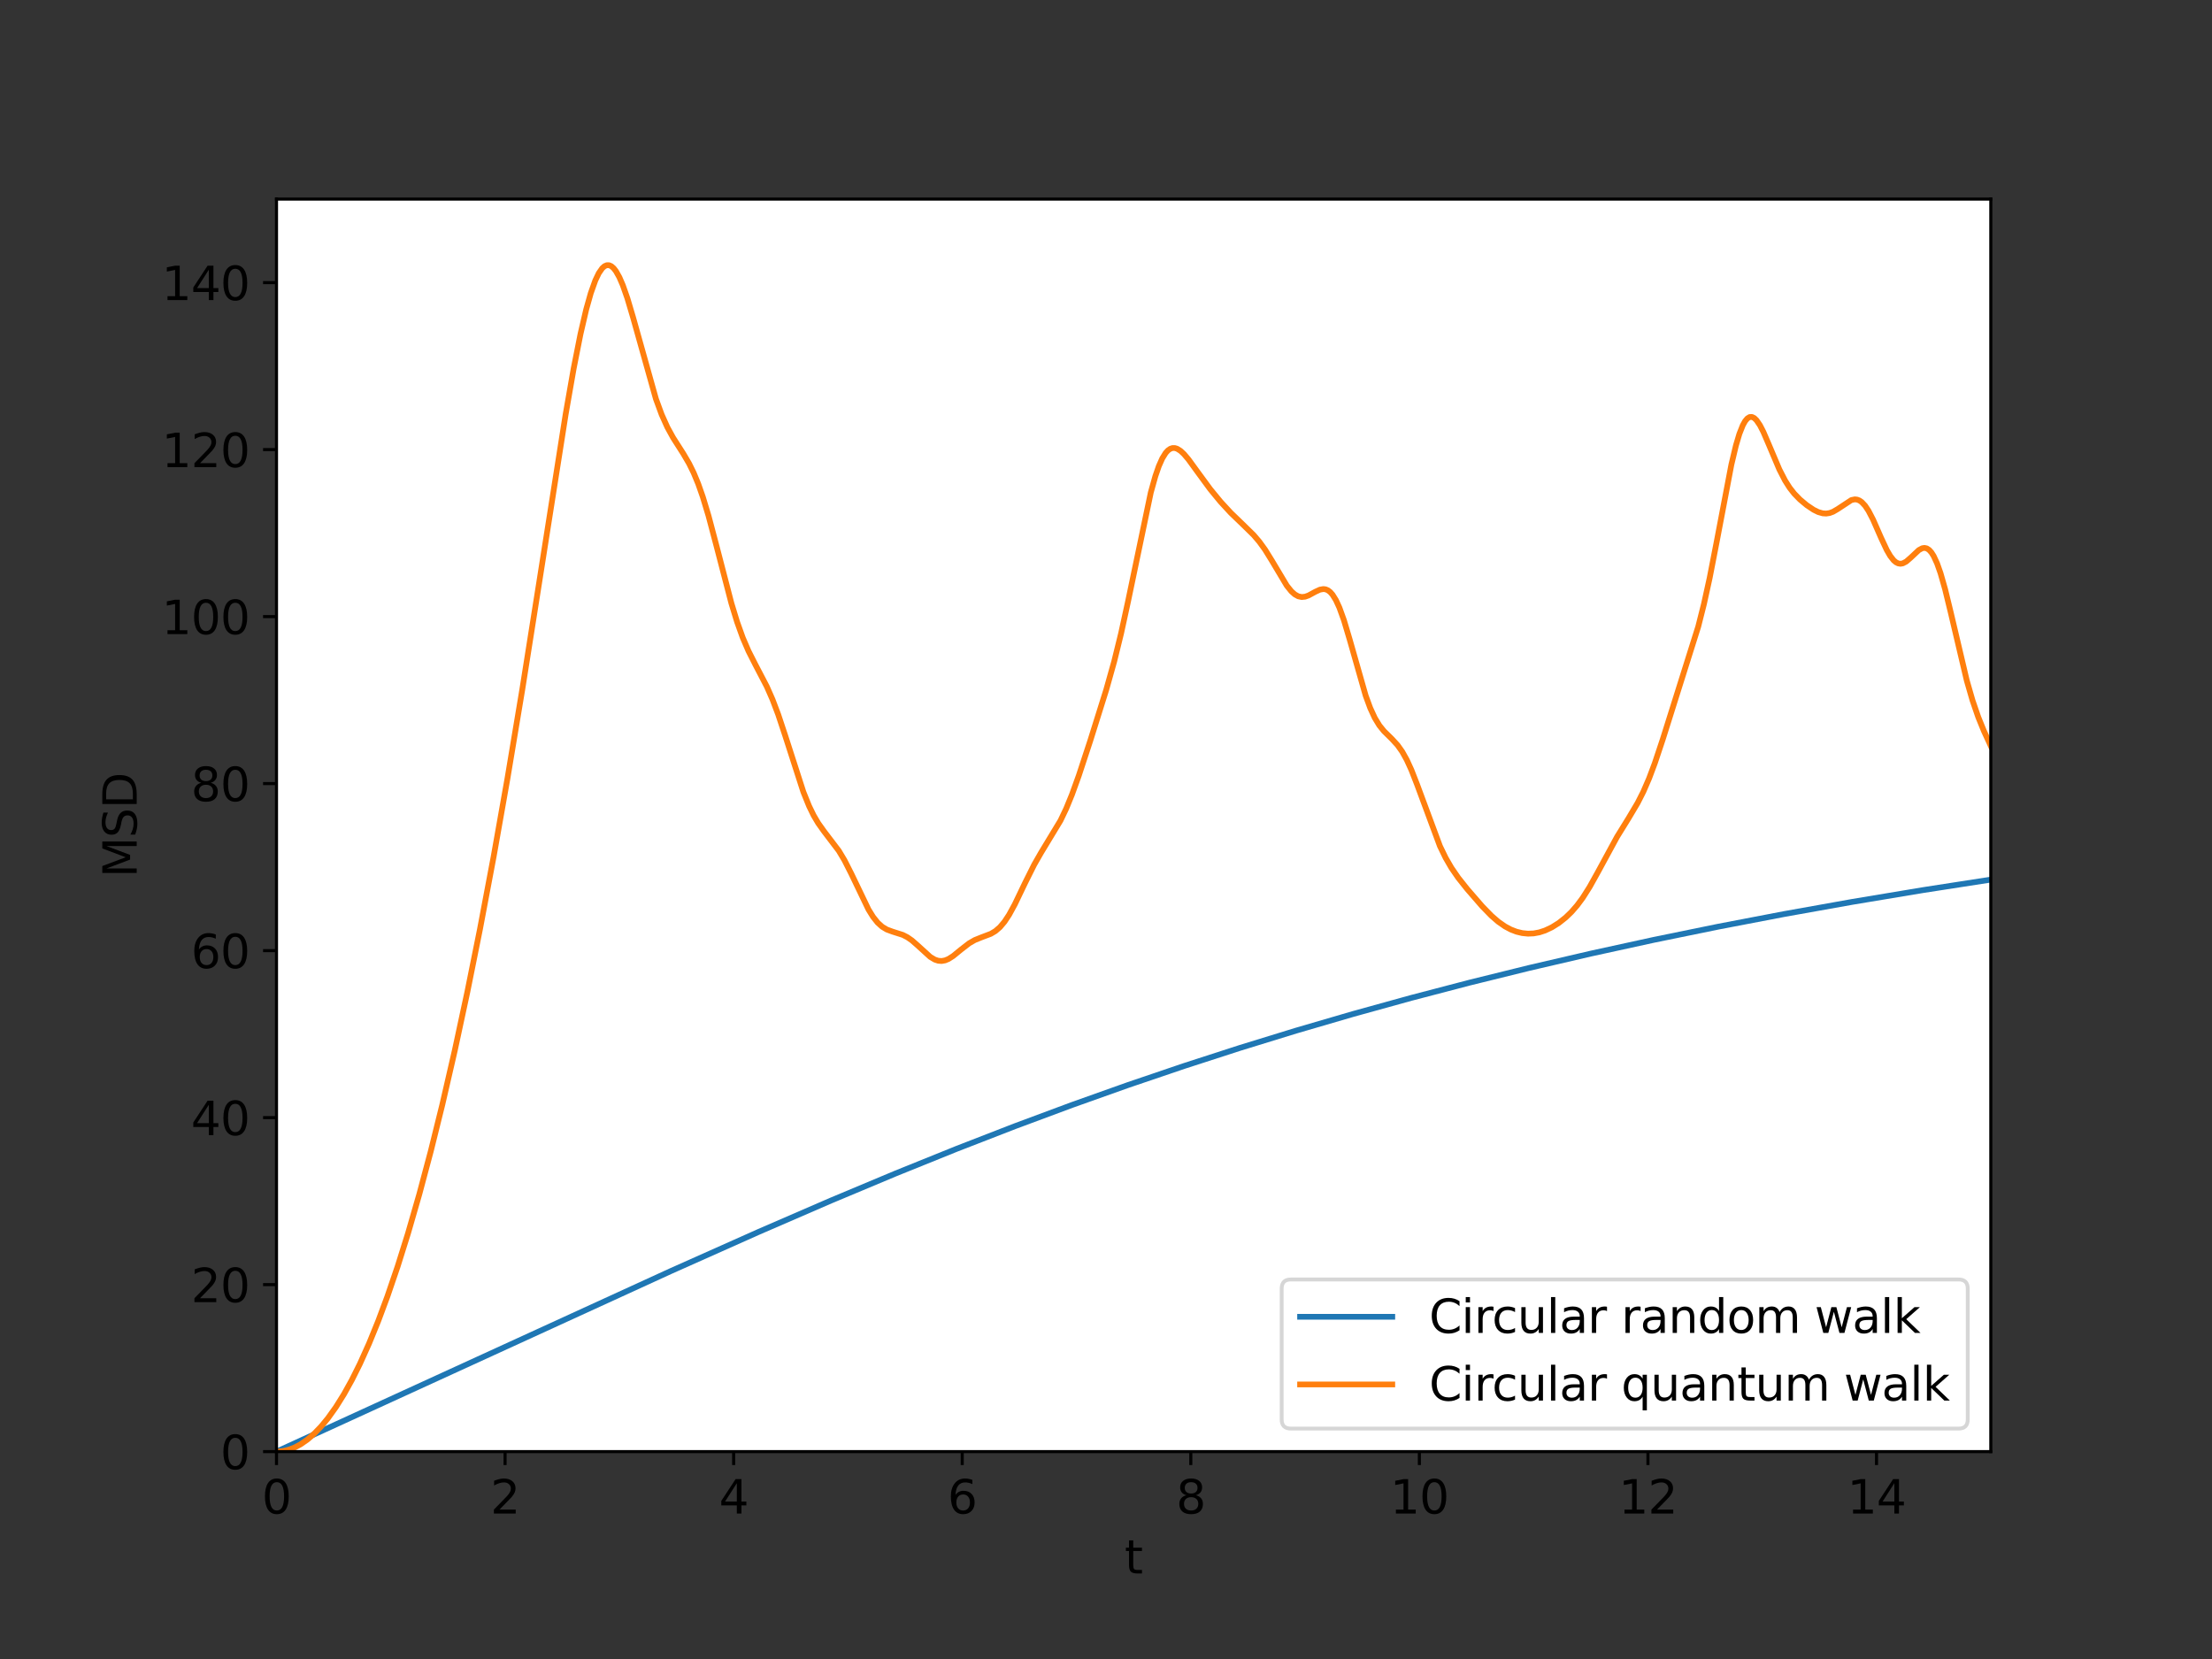 <?xml version="1.0" encoding="utf-8" standalone="no"?>
<!DOCTYPE svg PUBLIC "-//W3C//DTD SVG 1.1//EN"
  "http://www.w3.org/Graphics/SVG/1.1/DTD/svg11.dtd">
<svg xmlns:xlink="http://www.w3.org/1999/xlink" width="576pt" height="432pt" viewBox="0 0 576 432" xmlns="http://www.w3.org/2000/svg" version="1.1">
 <rect x="0" y="0" width="576" height="432" fill="#333333" stroke="none"/>
 <defs>
  <style type="text/css">*{stroke-linejoin: round; stroke-linecap: butt}</style>
 </defs>
 <g id="figure_1">
  <g id="patch_1">
   <path d="M 0 432 
L 576 432 
L 576 0 
L 0 0 
L 0 432 
z
" style="fill: none"/>
  </g>
  <g id="axes_1">
   <g id="patch_2">
    <path d="M 72 378 
L 518.4 378 
L 518.4 51.84 
L 72 51.84 
z
" style="fill: #ffffff"/>
   </g>
   <g id="matplotlib.axis_1">
    <g id="xtick_1">
     <g id="line2d_1">
      <defs>
       <path id="m64a8b90d75" d="M 0 0 
L 0 3.5 
" style="stroke: #000000; stroke-width: 0.8"/>
      </defs>
      <g>
       <use xlink:href="#m64a8b90d75" x="72" y="378" style="stroke: #000000; stroke-width: 0.8"/>
      </g>
     </g>
     <g id="text_1">
      <!-- 0 -->
      <g transform="translate(68.183 394.118)scale(0.12 -0.12)">
       <defs>
        <path id="DejaVuSans-30" d="M 2034 4250 
Q 1547 4250 1301 3770 
Q 1056 3291 1056 2328 
Q 1056 1369 1301 889 
Q 1547 409 2034 409 
Q 2525 409 2770 889 
Q 3016 1369 3016 2328 
Q 3016 3291 2770 3770 
Q 2525 4250 2034 4250 
z
M 2034 4750 
Q 2819 4750 3233 4129 
Q 3647 3509 3647 2328 
Q 3647 1150 3233 529 
Q 2819 -91 2034 -91 
Q 1250 -91 836 529 
Q 422 1150 422 2328 
Q 422 3509 836 4129 
Q 1250 4750 2034 4750 
z
" transform="scale(0.016)"/>
       </defs>
       <use xlink:href="#DejaVuSans-30"/>
      </g>
     </g>
    </g>
    <g id="xtick_2">
     <g id="line2d_2">
      <g>
       <use xlink:href="#m64a8b90d75" x="131.52" y="378" style="stroke: #000000; stroke-width: 0.8"/>
      </g>
     </g>
     <g id="text_2">
      <!-- 2 -->
      <g transform="translate(127.703 394.118)scale(0.12 -0.12)">
       <defs>
        <path id="DejaVuSans-32" d="M 1228 531 
L 3431 531 
L 3431 0 
L 469 0 
L 469 531 
Q 828 903 1448 1529 
Q 2069 2156 2228 2338 
Q 2531 2678 2651 2914 
Q 2772 3150 2772 3378 
Q 2772 3750 2511 3984 
Q 2250 4219 1831 4219 
Q 1534 4219 1204 4116 
Q 875 4013 500 3803 
L 500 4441 
Q 881 4594 1212 4672 
Q 1544 4750 1819 4750 
Q 2544 4750 2975 4387 
Q 3406 4025 3406 3419 
Q 3406 3131 3298 2873 
Q 3191 2616 2906 2266 
Q 2828 2175 2409 1742 
Q 1991 1309 1228 531 
z
" transform="scale(0.016)"/>
       </defs>
       <use xlink:href="#DejaVuSans-32"/>
      </g>
     </g>
    </g>
    <g id="xtick_3">
     <g id="line2d_3">
      <g>
       <use xlink:href="#m64a8b90d75" x="191.04" y="378" style="stroke: #000000; stroke-width: 0.8"/>
      </g>
     </g>
     <g id="text_3">
      <!-- 4 -->
      <g transform="translate(187.222 394.118)scale(0.12 -0.12)">
       <defs>
        <path id="DejaVuSans-34" d="M 2419 4116 
L 825 1625 
L 2419 1625 
L 2419 4116 
z
M 2253 4666 
L 3047 4666 
L 3047 1625 
L 3713 1625 
L 3713 1100 
L 3047 1100 
L 3047 0 
L 2419 0 
L 2419 1100 
L 313 1100 
L 313 1709 
L 2253 4666 
z
" transform="scale(0.016)"/>
       </defs>
       <use xlink:href="#DejaVuSans-34"/>
      </g>
     </g>
    </g>
    <g id="xtick_4">
     <g id="line2d_4">
      <g>
       <use xlink:href="#m64a8b90d75" x="250.56" y="378" style="stroke: #000000; stroke-width: 0.8"/>
      </g>
     </g>
     <g id="text_4">
      <!-- 6 -->
      <g transform="translate(246.743 394.118)scale(0.12 -0.12)">
       <defs>
        <path id="DejaVuSans-36" d="M 2113 2584 
Q 1688 2584 1439 2293 
Q 1191 2003 1191 1497 
Q 1191 994 1439 701 
Q 1688 409 2113 409 
Q 2538 409 2786 701 
Q 3034 994 3034 1497 
Q 3034 2003 2786 2293 
Q 2538 2584 2113 2584 
z
M 3366 4563 
L 3366 3988 
Q 3128 4100 2886 4159 
Q 2644 4219 2406 4219 
Q 1781 4219 1451 3797 
Q 1122 3375 1075 2522 
Q 1259 2794 1537 2939 
Q 1816 3084 2150 3084 
Q 2853 3084 3261 2657 
Q 3669 2231 3669 1497 
Q 3669 778 3244 343 
Q 2819 -91 2113 -91 
Q 1303 -91 875 529 
Q 447 1150 447 2328 
Q 447 3434 972 4092 
Q 1497 4750 2381 4750 
Q 2619 4750 2861 4703 
Q 3103 4656 3366 4563 
z
" transform="scale(0.016)"/>
       </defs>
       <use xlink:href="#DejaVuSans-36"/>
      </g>
     </g>
    </g>
    <g id="xtick_5">
     <g id="line2d_5">
      <g>
       <use xlink:href="#m64a8b90d75" x="310.08" y="378" style="stroke: #000000; stroke-width: 0.8"/>
      </g>
     </g>
     <g id="text_5">
      <!-- 8 -->
      <g transform="translate(306.262 394.118)scale(0.12 -0.12)">
       <defs>
        <path id="DejaVuSans-38" d="M 2034 2216 
Q 1584 2216 1326 1975 
Q 1069 1734 1069 1313 
Q 1069 891 1326 650 
Q 1584 409 2034 409 
Q 2484 409 2743 651 
Q 3003 894 3003 1313 
Q 3003 1734 2745 1975 
Q 2488 2216 2034 2216 
z
M 1403 2484 
Q 997 2584 770 2862 
Q 544 3141 544 3541 
Q 544 4100 942 4425 
Q 1341 4750 2034 4750 
Q 2731 4750 3128 4425 
Q 3525 4100 3525 3541 
Q 3525 3141 3298 2862 
Q 3072 2584 2669 2484 
Q 3125 2378 3379 2068 
Q 3634 1759 3634 1313 
Q 3634 634 3220 271 
Q 2806 -91 2034 -91 
Q 1263 -91 848 271 
Q 434 634 434 1313 
Q 434 1759 690 2068 
Q 947 2378 1403 2484 
z
M 1172 3481 
Q 1172 3119 1398 2916 
Q 1625 2713 2034 2713 
Q 2441 2713 2670 2916 
Q 2900 3119 2900 3481 
Q 2900 3844 2670 4047 
Q 2441 4250 2034 4250 
Q 1625 4250 1398 4047 
Q 1172 3844 1172 3481 
z
" transform="scale(0.016)"/>
       </defs>
       <use xlink:href="#DejaVuSans-38"/>
      </g>
     </g>
    </g>
    <g id="xtick_6">
     <g id="line2d_6">
      <g>
       <use xlink:href="#m64a8b90d75" x="369.6" y="378" style="stroke: #000000; stroke-width: 0.8"/>
      </g>
     </g>
     <g id="text_6">
      <!-- 10 -->
      <g transform="translate(361.965 394.118)scale(0.12 -0.12)">
       <defs>
        <path id="DejaVuSans-31" d="M 794 531 
L 1825 531 
L 1825 4091 
L 703 3866 
L 703 4441 
L 1819 4666 
L 2450 4666 
L 2450 531 
L 3481 531 
L 3481 0 
L 794 0 
L 794 531 
z
" transform="scale(0.016)"/>
       </defs>
       <use xlink:href="#DejaVuSans-31"/>
       <use xlink:href="#DejaVuSans-30" x="63.623"/>
      </g>
     </g>
    </g>
    <g id="xtick_7">
     <g id="line2d_7">
      <g>
       <use xlink:href="#m64a8b90d75" x="429.12" y="378" style="stroke: #000000; stroke-width: 0.8"/>
      </g>
     </g>
     <g id="text_7">
      <!-- 12 -->
      <g transform="translate(421.485 394.118)scale(0.12 -0.12)">
       <use xlink:href="#DejaVuSans-31"/>
       <use xlink:href="#DejaVuSans-32" x="63.623"/>
      </g>
     </g>
    </g>
    <g id="xtick_8">
     <g id="line2d_8">
      <g>
       <use xlink:href="#m64a8b90d75" x="488.64" y="378" style="stroke: #000000; stroke-width: 0.8"/>
      </g>
     </g>
     <g id="text_8">
      <!-- 14 -->
      <g transform="translate(481.005 394.118)scale(0.12 -0.12)">
       <use xlink:href="#DejaVuSans-31"/>
       <use xlink:href="#DejaVuSans-34" x="63.623"/>
      </g>
     </g>
    </g>
    <g id="text_9">
     <!-- t -->
     <g transform="translate(292.848 409.732)scale(0.12 -0.12)">
      <defs>
       <path id="DejaVuSans-74" d="M 1172 4494 
L 1172 3500 
L 2356 3500 
L 2356 3053 
L 1172 3053 
L 1172 1153 
Q 1172 725 1289 603 
Q 1406 481 1766 481 
L 2356 481 
L 2356 0 
L 1766 0 
Q 1100 0 847 248 
Q 594 497 594 1153 
L 594 3053 
L 172 3053 
L 172 3500 
L 594 3500 
L 594 4494 
L 1172 4494 
z
" transform="scale(0.016)"/>
      </defs>
      <use xlink:href="#DejaVuSans-74"/>
     </g>
    </g>
   </g>
   <g id="matplotlib.axis_2">
    <g id="ytick_1">
     <g id="line2d_9">
      <defs>
       <path id="mbe49fcbc59" d="M 0 0 
L -3.5 0 
" style="stroke: #000000; stroke-width: 0.8"/>
      </defs>
      <g>
       <use xlink:href="#mbe49fcbc59" x="72" y="378" style="stroke: #000000; stroke-width: 0.8"/>
      </g>
     </g>
     <g id="text_10">
      <!-- 0 -->
      <g transform="translate(57.365 382.559)scale(0.12 -0.12)">
       <use xlink:href="#DejaVuSans-30"/>
      </g>
     </g>
    </g>
    <g id="ytick_2">
     <g id="line2d_10">
      <g>
       <use xlink:href="#mbe49fcbc59" x="72" y="334.512" style="stroke: #000000; stroke-width: 0.8"/>
      </g>
     </g>
     <g id="text_11">
      <!-- 20 -->
      <g transform="translate(49.73 339.071)scale(0.12 -0.12)">
       <use xlink:href="#DejaVuSans-32"/>
       <use xlink:href="#DejaVuSans-30" x="63.623"/>
      </g>
     </g>
    </g>
    <g id="ytick_3">
     <g id="line2d_11">
      <g>
       <use xlink:href="#mbe49fcbc59" x="72" y="291.024" style="stroke: #000000; stroke-width: 0.8"/>
      </g>
     </g>
     <g id="text_12">
      <!-- 40 -->
      <g transform="translate(49.73 295.583)scale(0.12 -0.12)">
       <use xlink:href="#DejaVuSans-34"/>
       <use xlink:href="#DejaVuSans-30" x="63.623"/>
      </g>
     </g>
    </g>
    <g id="ytick_4">
     <g id="line2d_12">
      <g>
       <use xlink:href="#mbe49fcbc59" x="72" y="247.536" style="stroke: #000000; stroke-width: 0.8"/>
      </g>
     </g>
     <g id="text_13">
      <!-- 60 -->
      <g transform="translate(49.73 252.095)scale(0.12 -0.12)">
       <use xlink:href="#DejaVuSans-36"/>
       <use xlink:href="#DejaVuSans-30" x="63.623"/>
      </g>
     </g>
    </g>
    <g id="ytick_5">
     <g id="line2d_13">
      <g>
       <use xlink:href="#mbe49fcbc59" x="72" y="204.048" style="stroke: #000000; stroke-width: 0.8"/>
      </g>
     </g>
     <g id="text_14">
      <!-- 80 -->
      <g transform="translate(49.73 208.607)scale(0.12 -0.12)">
       <use xlink:href="#DejaVuSans-38"/>
       <use xlink:href="#DejaVuSans-30" x="63.623"/>
      </g>
     </g>
    </g>
    <g id="ytick_6">
     <g id="line2d_14">
      <g>
       <use xlink:href="#mbe49fcbc59" x="72" y="160.56" style="stroke: #000000; stroke-width: 0.8"/>
      </g>
     </g>
     <g id="text_15">
      <!-- 100 -->
      <g transform="translate(42.095 165.119)scale(0.12 -0.12)">
       <use xlink:href="#DejaVuSans-31"/>
       <use xlink:href="#DejaVuSans-30" x="63.623"/>
       <use xlink:href="#DejaVuSans-30" x="127.246"/>
      </g>
     </g>
    </g>
    <g id="ytick_7">
     <g id="line2d_15">
      <g>
       <use xlink:href="#mbe49fcbc59" x="72" y="117.072" style="stroke: #000000; stroke-width: 0.8"/>
      </g>
     </g>
     <g id="text_16">
      <!-- 120 -->
      <g transform="translate(42.095 121.631)scale(0.12 -0.12)">
       <use xlink:href="#DejaVuSans-31"/>
       <use xlink:href="#DejaVuSans-32" x="63.623"/>
       <use xlink:href="#DejaVuSans-30" x="127.246"/>
      </g>
     </g>
    </g>
    <g id="ytick_8">
     <g id="line2d_16">
      <g>
       <use xlink:href="#mbe49fcbc59" x="72" y="73.584" style="stroke: #000000; stroke-width: 0.8"/>
      </g>
     </g>
     <g id="text_17">
      <!-- 140 -->
      <g transform="translate(42.095 78.143)scale(0.12 -0.12)">
       <use xlink:href="#DejaVuSans-31"/>
       <use xlink:href="#DejaVuSans-34" x="63.623"/>
       <use xlink:href="#DejaVuSans-30" x="127.246"/>
      </g>
     </g>
    </g>
    <g id="text_18">
     <!-- MSD -->
     <g transform="translate(35.599 228.526)rotate(-90)scale(0.12 -0.12)">
      <defs>
       <path id="DejaVuSans-4d" d="M 628 4666 
L 1569 4666 
L 2759 1491 
L 3956 4666 
L 4897 4666 
L 4897 0 
L 4281 0 
L 4281 4097 
L 3078 897 
L 2444 897 
L 1241 4097 
L 1241 0 
L 628 0 
L 628 4666 
z
" transform="scale(0.016)"/>
       <path id="DejaVuSans-53" d="M 3425 4513 
L 3425 3897 
Q 3066 4069 2747 4153 
Q 2428 4238 2131 4238 
Q 1616 4238 1336 4038 
Q 1056 3838 1056 3469 
Q 1056 3159 1242 3001 
Q 1428 2844 1947 2747 
L 2328 2669 
Q 3034 2534 3370 2195 
Q 3706 1856 3706 1288 
Q 3706 609 3251 259 
Q 2797 -91 1919 -91 
Q 1588 -91 1214 -16 
Q 841 59 441 206 
L 441 856 
Q 825 641 1194 531 
Q 1563 422 1919 422 
Q 2459 422 2753 634 
Q 3047 847 3047 1241 
Q 3047 1584 2836 1778 
Q 2625 1972 2144 2069 
L 1759 2144 
Q 1053 2284 737 2584 
Q 422 2884 422 3419 
Q 422 4038 858 4394 
Q 1294 4750 2059 4750 
Q 2388 4750 2728 4690 
Q 3069 4631 3425 4513 
z
" transform="scale(0.016)"/>
       <path id="DejaVuSans-44" d="M 1259 4147 
L 1259 519 
L 2022 519 
Q 2988 519 3436 956 
Q 3884 1394 3884 2338 
Q 3884 3275 3436 3711 
Q 2988 4147 2022 4147 
L 1259 4147 
z
M 628 4666 
L 1925 4666 
Q 3281 4666 3915 4102 
Q 4550 3538 4550 2338 
Q 4550 1131 3912 565 
Q 3275 0 1925 0 
L 628 0 
L 628 4666 
z
" transform="scale(0.016)"/>
      </defs>
      <use xlink:href="#DejaVuSans-4d"/>
      <use xlink:href="#DejaVuSans-53" x="86.279"/>
      <use xlink:href="#DejaVuSans-44" x="149.756"/>
     </g>
    </g>
   </g>
   <g id="line2d_17">
    <path d="M 72.298 377.863 
L 174.672 330.987 
L 197.587 320.766 
L 216.336 312.642 
L 233.299 305.534 
L 249.072 299.165 
L 264.25 293.274 
L 279.13 287.738 
L 293.712 282.548 
L 308.294 277.594 
L 322.877 272.875 
L 337.459 268.386 
L 352.339 264.04 
L 367.517 259.842 
L 382.694 255.873 
L 398.17 252.054 
L 414.24 248.319 
L 430.608 244.745 
L 447.274 241.333 
L 464.534 238.027 
L 482.39 234.836 
L 500.842 231.767 
L 518.4 229.049 
L 518.4 229.049 
" clip-path="url(#pe2b0ca5e3a)" style="fill: none; stroke: #1f77b4; stroke-width: 1.5; stroke-linecap: square"/>
   </g>
   <g id="line2d_18">
    <path d="M 72.298 377.996 
L 73.786 377.845 
L 75.274 377.481 
L 76.762 376.901 
L 78.25 376.107 
L 80.035 374.871 
L 81.821 373.326 
L 83.606 371.472 
L 85.392 369.309 
L 87.475 366.394 
L 89.558 363.059 
L 91.642 359.304 
L 93.725 355.127 
L 96.106 349.84 
L 98.486 344.002 
L 100.867 337.616 
L 103.546 329.774 
L 106.224 321.237 
L 109.2 310.936 
L 112.176 299.777 
L 115.152 287.759 
L 118.426 273.548 
L 121.699 258.298 
L 124.973 242.008 
L 128.544 223.053 
L 132.115 202.868 
L 135.984 179.655 
L 140.448 151.405 
L 147.293 107.887 
L 149.376 95.99 
L 151.162 86.967 
L 152.65 80.565 
L 153.84 76.332 
L 155.03 72.996 
L 155.923 71.134 
L 156.816 69.849 
L 157.411 69.32 
L 158.006 69.057 
L 158.602 69.059 
L 159.197 69.322 
L 159.792 69.84 
L 160.387 70.605 
L 161.28 72.19 
L 162.173 74.255 
L 163.363 77.646 
L 164.851 82.661 
L 170.803 103.883 
L 172.291 107.937 
L 173.779 111.254 
L 175.267 113.963 
L 177.946 118.158 
L 179.434 120.702 
L 180.624 123.116 
L 181.814 125.99 
L 183.005 129.376 
L 184.493 134.303 
L 186.576 142.171 
L 190.445 157.056 
L 191.933 161.933 
L 193.421 166.078 
L 194.909 169.535 
L 196.694 173.055 
L 199.67 178.761 
L 201.158 182.138 
L 202.646 186.068 
L 204.432 191.446 
L 209.194 206.22 
L 210.682 209.899 
L 211.872 212.336 
L 213.062 214.356 
L 214.55 216.445 
L 218.419 221.533 
L 219.907 224.022 
L 221.693 227.547 
L 226.157 236.839 
L 227.347 238.756 
L 228.538 240.254 
L 229.728 241.33 
L 230.918 242.043 
L 232.406 242.592 
L 235.085 243.445 
L 236.275 244.054 
L 237.466 244.883 
L 238.954 246.187 
L 242.227 249.168 
L 243.418 249.88 
L 244.31 250.175 
L 245.203 250.243 
L 246.096 250.083 
L 246.989 249.714 
L 248.179 248.958 
L 250.262 247.257 
L 252.346 245.642 
L 253.834 244.782 
L 255.619 244.064 
L 258 243.164 
L 259.19 242.459 
L 260.381 241.433 
L 261.571 240.023 
L 262.762 238.219 
L 264.25 235.494 
L 266.928 229.91 
L 269.309 225.146 
L 271.094 222.028 
L 276.154 213.67 
L 277.642 210.548 
L 279.13 206.919 
L 280.915 201.974 
L 283.891 192.924 
L 288.058 179.636 
L 290.141 172.211 
L 291.926 164.948 
L 293.712 156.75 
L 299.664 128.247 
L 300.854 123.992 
L 301.747 121.411 
L 302.64 119.394 
L 303.533 117.947 
L 304.128 117.292 
L 304.723 116.871 
L 305.318 116.669 
L 305.914 116.667 
L 306.509 116.845 
L 307.402 117.4 
L 308.294 118.23 
L 309.485 119.634 
L 311.866 122.913 
L 315.139 127.373 
L 317.818 130.636 
L 320.496 133.543 
L 323.472 136.411 
L 326.448 139.326 
L 327.936 141.071 
L 329.424 143.132 
L 331.21 146.018 
L 335.078 152.499 
L 336.269 153.977 
L 337.162 154.775 
L 338.054 155.273 
L 338.947 155.465 
L 339.84 155.376 
L 340.733 155.06 
L 342.518 154.09 
L 343.709 153.543 
L 344.602 153.385 
L 345.197 153.461 
L 345.792 153.715 
L 346.387 154.17 
L 346.982 154.841 
L 347.875 156.272 
L 348.768 158.208 
L 349.958 161.504 
L 351.446 166.497 
L 355.613 181.128 
L 356.803 184.369 
L 357.994 186.948 
L 359.184 188.906 
L 360.374 190.38 
L 362.458 192.431 
L 363.946 194.058 
L 365.136 195.74 
L 366.326 197.875 
L 367.517 200.477 
L 369.005 204.286 
L 374.957 220.329 
L 376.445 223.392 
L 377.933 225.966 
L 379.718 228.56 
L 382.099 231.554 
L 385.968 236.011 
L 388.349 238.456 
L 390.134 240.004 
L 391.92 241.247 
L 393.408 242.04 
L 394.896 242.614 
L 396.384 242.974 
L 397.872 243.123 
L 399.36 243.06 
L 400.848 242.784 
L 402.336 242.3 
L 404.122 241.457 
L 405.907 240.337 
L 407.693 238.924 
L 409.181 237.491 
L 410.669 235.784 
L 412.157 233.771 
L 413.942 230.951 
L 416.026 227.213 
L 421.085 217.899 
L 424.061 213.09 
L 426.442 209.081 
L 427.93 206.142 
L 429.418 202.705 
L 430.906 198.741 
L 432.989 192.494 
L 442.214 163.183 
L 443.702 157.293 
L 445.19 150.513 
L 446.976 141.323 
L 450.845 120.993 
L 452.035 115.997 
L 452.928 112.997 
L 453.821 110.739 
L 454.416 109.671 
L 455.011 108.959 
L 455.606 108.595 
L 456.202 108.567 
L 456.797 108.852 
L 457.392 109.421 
L 458.285 110.731 
L 459.178 112.467 
L 460.666 115.924 
L 463.344 122.251 
L 464.832 125.14 
L 466.022 127.013 
L 467.213 128.536 
L 468.701 130.069 
L 470.486 131.555 
L 472.272 132.75 
L 473.462 133.336 
L 474.653 133.676 
L 475.546 133.729 
L 476.438 133.589 
L 477.331 133.258 
L 478.522 132.563 
L 482.093 130.213 
L 482.986 130.031 
L 483.581 130.092 
L 484.176 130.32 
L 484.771 130.725 
L 485.664 131.674 
L 486.557 133.014 
L 487.747 135.312 
L 489.83 140.055 
L 491.318 143.233 
L 492.211 144.769 
L 493.104 145.907 
L 493.699 146.413 
L 494.294 146.711 
L 494.89 146.802 
L 495.485 146.7 
L 496.378 146.233 
L 497.568 145.2 
L 499.651 143.244 
L 500.544 142.763 
L 501.139 142.671 
L 501.734 142.804 
L 502.33 143.189 
L 502.925 143.844 
L 503.52 144.78 
L 504.413 146.711 
L 505.306 149.241 
L 506.496 153.413 
L 507.984 159.537 
L 512.15 177.219 
L 513.638 182.381 
L 515.126 186.712 
L 516.614 190.367 
L 518.4 194.239 
L 518.4 194.239 
" clip-path="url(#pe2b0ca5e3a)" style="fill: none; stroke: #ff7f0e; stroke-width: 1.5; stroke-linecap: square"/>
   </g>
   <g id="patch_3">
    <path d="M 72 378 
L 72 51.84 
" style="fill: none; stroke: #000000; stroke-width: 0.8; stroke-linejoin: miter; stroke-linecap: square"/>
   </g>
   <g id="patch_4">
    <path d="M 518.4 378 
L 518.4 51.84 
" style="fill: none; stroke: #000000; stroke-width: 0.8; stroke-linejoin: miter; stroke-linecap: square"/>
   </g>
   <g id="patch_5">
    <path d="M 72 378 
L 518.4 378 
" style="fill: none; stroke: #000000; stroke-width: 0.8; stroke-linejoin: miter; stroke-linecap: square"/>
   </g>
   <g id="patch_6">
    <path d="M 72 51.84 
L 518.4 51.84 
" style="fill: none; stroke: #000000; stroke-width: 0.8; stroke-linejoin: miter; stroke-linecap: square"/>
   </g>
   <g id="legend_1">
    <g id="patch_7">
     <path d="M 336.142 372 
L 510 372 
Q 512.4 372 512.4 369.6 
L 512.4 335.572 
Q 512.4 333.173 510 333.173 
L 336.142 333.173 
Q 333.743 333.173 333.743 335.572 
L 333.743 369.6 
Q 333.743 372 336.142 372 
z
" style="fill: #ffffff; opacity: 0.8; stroke: #cccccc; stroke-linejoin: miter"/>
    </g>
    <g id="line2d_19">
     <path d="M 338.543 342.891 
L 350.543 342.891 
L 362.543 342.891 
" style="fill: none; stroke: #1f77b4; stroke-width: 1.5; stroke-linecap: square"/>
    </g>
    <g id="text_19">
     <!-- Circular random walk -->
     <g transform="translate(372.142 347.091)scale(0.12 -0.12)">
      <defs>
       <path id="DejaVuSans-43" d="M 4122 4306 
L 4122 3641 
Q 3803 3938 3442 4084 
Q 3081 4231 2675 4231 
Q 1875 4231 1450 3742 
Q 1025 3253 1025 2328 
Q 1025 1406 1450 917 
Q 1875 428 2675 428 
Q 3081 428 3442 575 
Q 3803 722 4122 1019 
L 4122 359 
Q 3791 134 3420 21 
Q 3050 -91 2638 -91 
Q 1578 -91 968 557 
Q 359 1206 359 2328 
Q 359 3453 968 4101 
Q 1578 4750 2638 4750 
Q 3056 4750 3426 4639 
Q 3797 4528 4122 4306 
z
" transform="scale(0.016)"/>
       <path id="DejaVuSans-69" d="M 603 3500 
L 1178 3500 
L 1178 0 
L 603 0 
L 603 3500 
z
M 603 4863 
L 1178 4863 
L 1178 4134 
L 603 4134 
L 603 4863 
z
" transform="scale(0.016)"/>
       <path id="DejaVuSans-72" d="M 2631 2963 
Q 2534 3019 2420 3045 
Q 2306 3072 2169 3072 
Q 1681 3072 1420 2755 
Q 1159 2438 1159 1844 
L 1159 0 
L 581 0 
L 581 3500 
L 1159 3500 
L 1159 2956 
Q 1341 3275 1631 3429 
Q 1922 3584 2338 3584 
Q 2397 3584 2469 3576 
Q 2541 3569 2628 3553 
L 2631 2963 
z
" transform="scale(0.016)"/>
       <path id="DejaVuSans-63" d="M 3122 3366 
L 3122 2828 
Q 2878 2963 2633 3030 
Q 2388 3097 2138 3097 
Q 1578 3097 1268 2742 
Q 959 2388 959 1747 
Q 959 1106 1268 751 
Q 1578 397 2138 397 
Q 2388 397 2633 464 
Q 2878 531 3122 666 
L 3122 134 
Q 2881 22 2623 -34 
Q 2366 -91 2075 -91 
Q 1284 -91 818 406 
Q 353 903 353 1747 
Q 353 2603 823 3093 
Q 1294 3584 2113 3584 
Q 2378 3584 2631 3529 
Q 2884 3475 3122 3366 
z
" transform="scale(0.016)"/>
       <path id="DejaVuSans-75" d="M 544 1381 
L 544 3500 
L 1119 3500 
L 1119 1403 
Q 1119 906 1312 657 
Q 1506 409 1894 409 
Q 2359 409 2629 706 
Q 2900 1003 2900 1516 
L 2900 3500 
L 3475 3500 
L 3475 0 
L 2900 0 
L 2900 538 
Q 2691 219 2414 64 
Q 2138 -91 1772 -91 
Q 1169 -91 856 284 
Q 544 659 544 1381 
z
M 1991 3584 
L 1991 3584 
z
" transform="scale(0.016)"/>
       <path id="DejaVuSans-6c" d="M 603 4863 
L 1178 4863 
L 1178 0 
L 603 0 
L 603 4863 
z
" transform="scale(0.016)"/>
       <path id="DejaVuSans-61" d="M 2194 1759 
Q 1497 1759 1228 1600 
Q 959 1441 959 1056 
Q 959 750 1161 570 
Q 1363 391 1709 391 
Q 2188 391 2477 730 
Q 2766 1069 2766 1631 
L 2766 1759 
L 2194 1759 
z
M 3341 1997 
L 3341 0 
L 2766 0 
L 2766 531 
Q 2569 213 2275 61 
Q 1981 -91 1556 -91 
Q 1019 -91 701 211 
Q 384 513 384 1019 
Q 384 1609 779 1909 
Q 1175 2209 1959 2209 
L 2766 2209 
L 2766 2266 
Q 2766 2663 2505 2880 
Q 2244 3097 1772 3097 
Q 1472 3097 1187 3025 
Q 903 2953 641 2809 
L 641 3341 
Q 956 3463 1253 3523 
Q 1550 3584 1831 3584 
Q 2591 3584 2966 3190 
Q 3341 2797 3341 1997 
z
" transform="scale(0.016)"/>
       <path id="DejaVuSans-20" transform="scale(0.016)"/>
       <path id="DejaVuSans-6e" d="M 3513 2113 
L 3513 0 
L 2938 0 
L 2938 2094 
Q 2938 2591 2744 2837 
Q 2550 3084 2163 3084 
Q 1697 3084 1428 2787 
Q 1159 2491 1159 1978 
L 1159 0 
L 581 0 
L 581 3500 
L 1159 3500 
L 1159 2956 
Q 1366 3272 1645 3428 
Q 1925 3584 2291 3584 
Q 2894 3584 3203 3211 
Q 3513 2838 3513 2113 
z
" transform="scale(0.016)"/>
       <path id="DejaVuSans-64" d="M 2906 2969 
L 2906 4863 
L 3481 4863 
L 3481 0 
L 2906 0 
L 2906 525 
Q 2725 213 2448 61 
Q 2172 -91 1784 -91 
Q 1150 -91 751 415 
Q 353 922 353 1747 
Q 353 2572 751 3078 
Q 1150 3584 1784 3584 
Q 2172 3584 2448 3432 
Q 2725 3281 2906 2969 
z
M 947 1747 
Q 947 1113 1208 752 
Q 1469 391 1925 391 
Q 2381 391 2643 752 
Q 2906 1113 2906 1747 
Q 2906 2381 2643 2742 
Q 2381 3103 1925 3103 
Q 1469 3103 1208 2742 
Q 947 2381 947 1747 
z
" transform="scale(0.016)"/>
       <path id="DejaVuSans-6f" d="M 1959 3097 
Q 1497 3097 1228 2736 
Q 959 2375 959 1747 
Q 959 1119 1226 758 
Q 1494 397 1959 397 
Q 2419 397 2687 759 
Q 2956 1122 2956 1747 
Q 2956 2369 2687 2733 
Q 2419 3097 1959 3097 
z
M 1959 3584 
Q 2709 3584 3137 3096 
Q 3566 2609 3566 1747 
Q 3566 888 3137 398 
Q 2709 -91 1959 -91 
Q 1206 -91 779 398 
Q 353 888 353 1747 
Q 353 2609 779 3096 
Q 1206 3584 1959 3584 
z
" transform="scale(0.016)"/>
       <path id="DejaVuSans-6d" d="M 3328 2828 
Q 3544 3216 3844 3400 
Q 4144 3584 4550 3584 
Q 5097 3584 5394 3201 
Q 5691 2819 5691 2113 
L 5691 0 
L 5113 0 
L 5113 2094 
Q 5113 2597 4934 2840 
Q 4756 3084 4391 3084 
Q 3944 3084 3684 2787 
Q 3425 2491 3425 1978 
L 3425 0 
L 2847 0 
L 2847 2094 
Q 2847 2600 2669 2842 
Q 2491 3084 2119 3084 
Q 1678 3084 1418 2786 
Q 1159 2488 1159 1978 
L 1159 0 
L 581 0 
L 581 3500 
L 1159 3500 
L 1159 2956 
Q 1356 3278 1631 3431 
Q 1906 3584 2284 3584 
Q 2666 3584 2933 3390 
Q 3200 3197 3328 2828 
z
" transform="scale(0.016)"/>
       <path id="DejaVuSans-77" d="M 269 3500 
L 844 3500 
L 1563 769 
L 2278 3500 
L 2956 3500 
L 3675 769 
L 4391 3500 
L 4966 3500 
L 4050 0 
L 3372 0 
L 2619 2869 
L 1863 0 
L 1184 0 
L 269 3500 
z
" transform="scale(0.016)"/>
       <path id="DejaVuSans-6b" d="M 581 4863 
L 1159 4863 
L 1159 1991 
L 2875 3500 
L 3609 3500 
L 1753 1863 
L 3688 0 
L 2938 0 
L 1159 1709 
L 1159 0 
L 581 0 
L 581 4863 
z
" transform="scale(0.016)"/>
      </defs>
      <use xlink:href="#DejaVuSans-43"/>
      <use xlink:href="#DejaVuSans-69" x="69.824"/>
      <use xlink:href="#DejaVuSans-72" x="97.607"/>
      <use xlink:href="#DejaVuSans-63" x="136.471"/>
      <use xlink:href="#DejaVuSans-75" x="191.451"/>
      <use xlink:href="#DejaVuSans-6c" x="254.83"/>
      <use xlink:href="#DejaVuSans-61" x="282.613"/>
      <use xlink:href="#DejaVuSans-72" x="343.893"/>
      <use xlink:href="#DejaVuSans-20" x="385.006"/>
      <use xlink:href="#DejaVuSans-72" x="416.793"/>
      <use xlink:href="#DejaVuSans-61" x="457.906"/>
      <use xlink:href="#DejaVuSans-6e" x="519.186"/>
      <use xlink:href="#DejaVuSans-64" x="582.564"/>
      <use xlink:href="#DejaVuSans-6f" x="646.041"/>
      <use xlink:href="#DejaVuSans-6d" x="707.223"/>
      <use xlink:href="#DejaVuSans-20" x="804.635"/>
      <use xlink:href="#DejaVuSans-77" x="836.422"/>
      <use xlink:href="#DejaVuSans-61" x="918.209"/>
      <use xlink:href="#DejaVuSans-6c" x="979.488"/>
      <use xlink:href="#DejaVuSans-6b" x="1007.271"/>
     </g>
    </g>
    <g id="line2d_20">
     <path d="M 338.543 360.504 
L 350.543 360.504 
L 362.543 360.504 
" style="fill: none; stroke: #ff7f0e; stroke-width: 1.5; stroke-linecap: square"/>
    </g>
    <g id="text_20">
     <!-- Circular quantum walk -->
     <g transform="translate(372.142 364.704)scale(0.12 -0.12)">
      <defs>
       <path id="DejaVuSans-71" d="M 947 1747 
Q 947 1113 1208 752 
Q 1469 391 1925 391 
Q 2381 391 2643 752 
Q 2906 1113 2906 1747 
Q 2906 2381 2643 2742 
Q 2381 3103 1925 3103 
Q 1469 3103 1208 2742 
Q 947 2381 947 1747 
z
M 2906 525 
Q 2725 213 2448 61 
Q 2172 -91 1784 -91 
Q 1150 -91 751 415 
Q 353 922 353 1747 
Q 353 2572 751 3078 
Q 1150 3584 1784 3584 
Q 2172 3584 2448 3432 
Q 2725 3281 2906 2969 
L 2906 3500 
L 3481 3500 
L 3481 -1331 
L 2906 -1331 
L 2906 525 
z
" transform="scale(0.016)"/>
      </defs>
      <use xlink:href="#DejaVuSans-43"/>
      <use xlink:href="#DejaVuSans-69" x="69.824"/>
      <use xlink:href="#DejaVuSans-72" x="97.607"/>
      <use xlink:href="#DejaVuSans-63" x="136.471"/>
      <use xlink:href="#DejaVuSans-75" x="191.451"/>
      <use xlink:href="#DejaVuSans-6c" x="254.83"/>
      <use xlink:href="#DejaVuSans-61" x="282.613"/>
      <use xlink:href="#DejaVuSans-72" x="343.893"/>
      <use xlink:href="#DejaVuSans-20" x="385.006"/>
      <use xlink:href="#DejaVuSans-71" x="416.793"/>
      <use xlink:href="#DejaVuSans-75" x="480.27"/>
      <use xlink:href="#DejaVuSans-61" x="543.648"/>
      <use xlink:href="#DejaVuSans-6e" x="604.928"/>
      <use xlink:href="#DejaVuSans-74" x="668.307"/>
      <use xlink:href="#DejaVuSans-75" x="707.516"/>
      <use xlink:href="#DejaVuSans-6d" x="770.895"/>
      <use xlink:href="#DejaVuSans-20" x="868.307"/>
      <use xlink:href="#DejaVuSans-77" x="900.094"/>
      <use xlink:href="#DejaVuSans-61" x="981.881"/>
      <use xlink:href="#DejaVuSans-6c" x="1043.16"/>
      <use xlink:href="#DejaVuSans-6b" x="1070.943"/>
     </g>
    </g>
   </g>
  </g>
 </g>
 <defs>
  <clipPath id="pe2b0ca5e3a">
   <rect x="72" y="51.84" width="446.4" height="326.16"/>
  </clipPath>
 </defs>
</svg>
